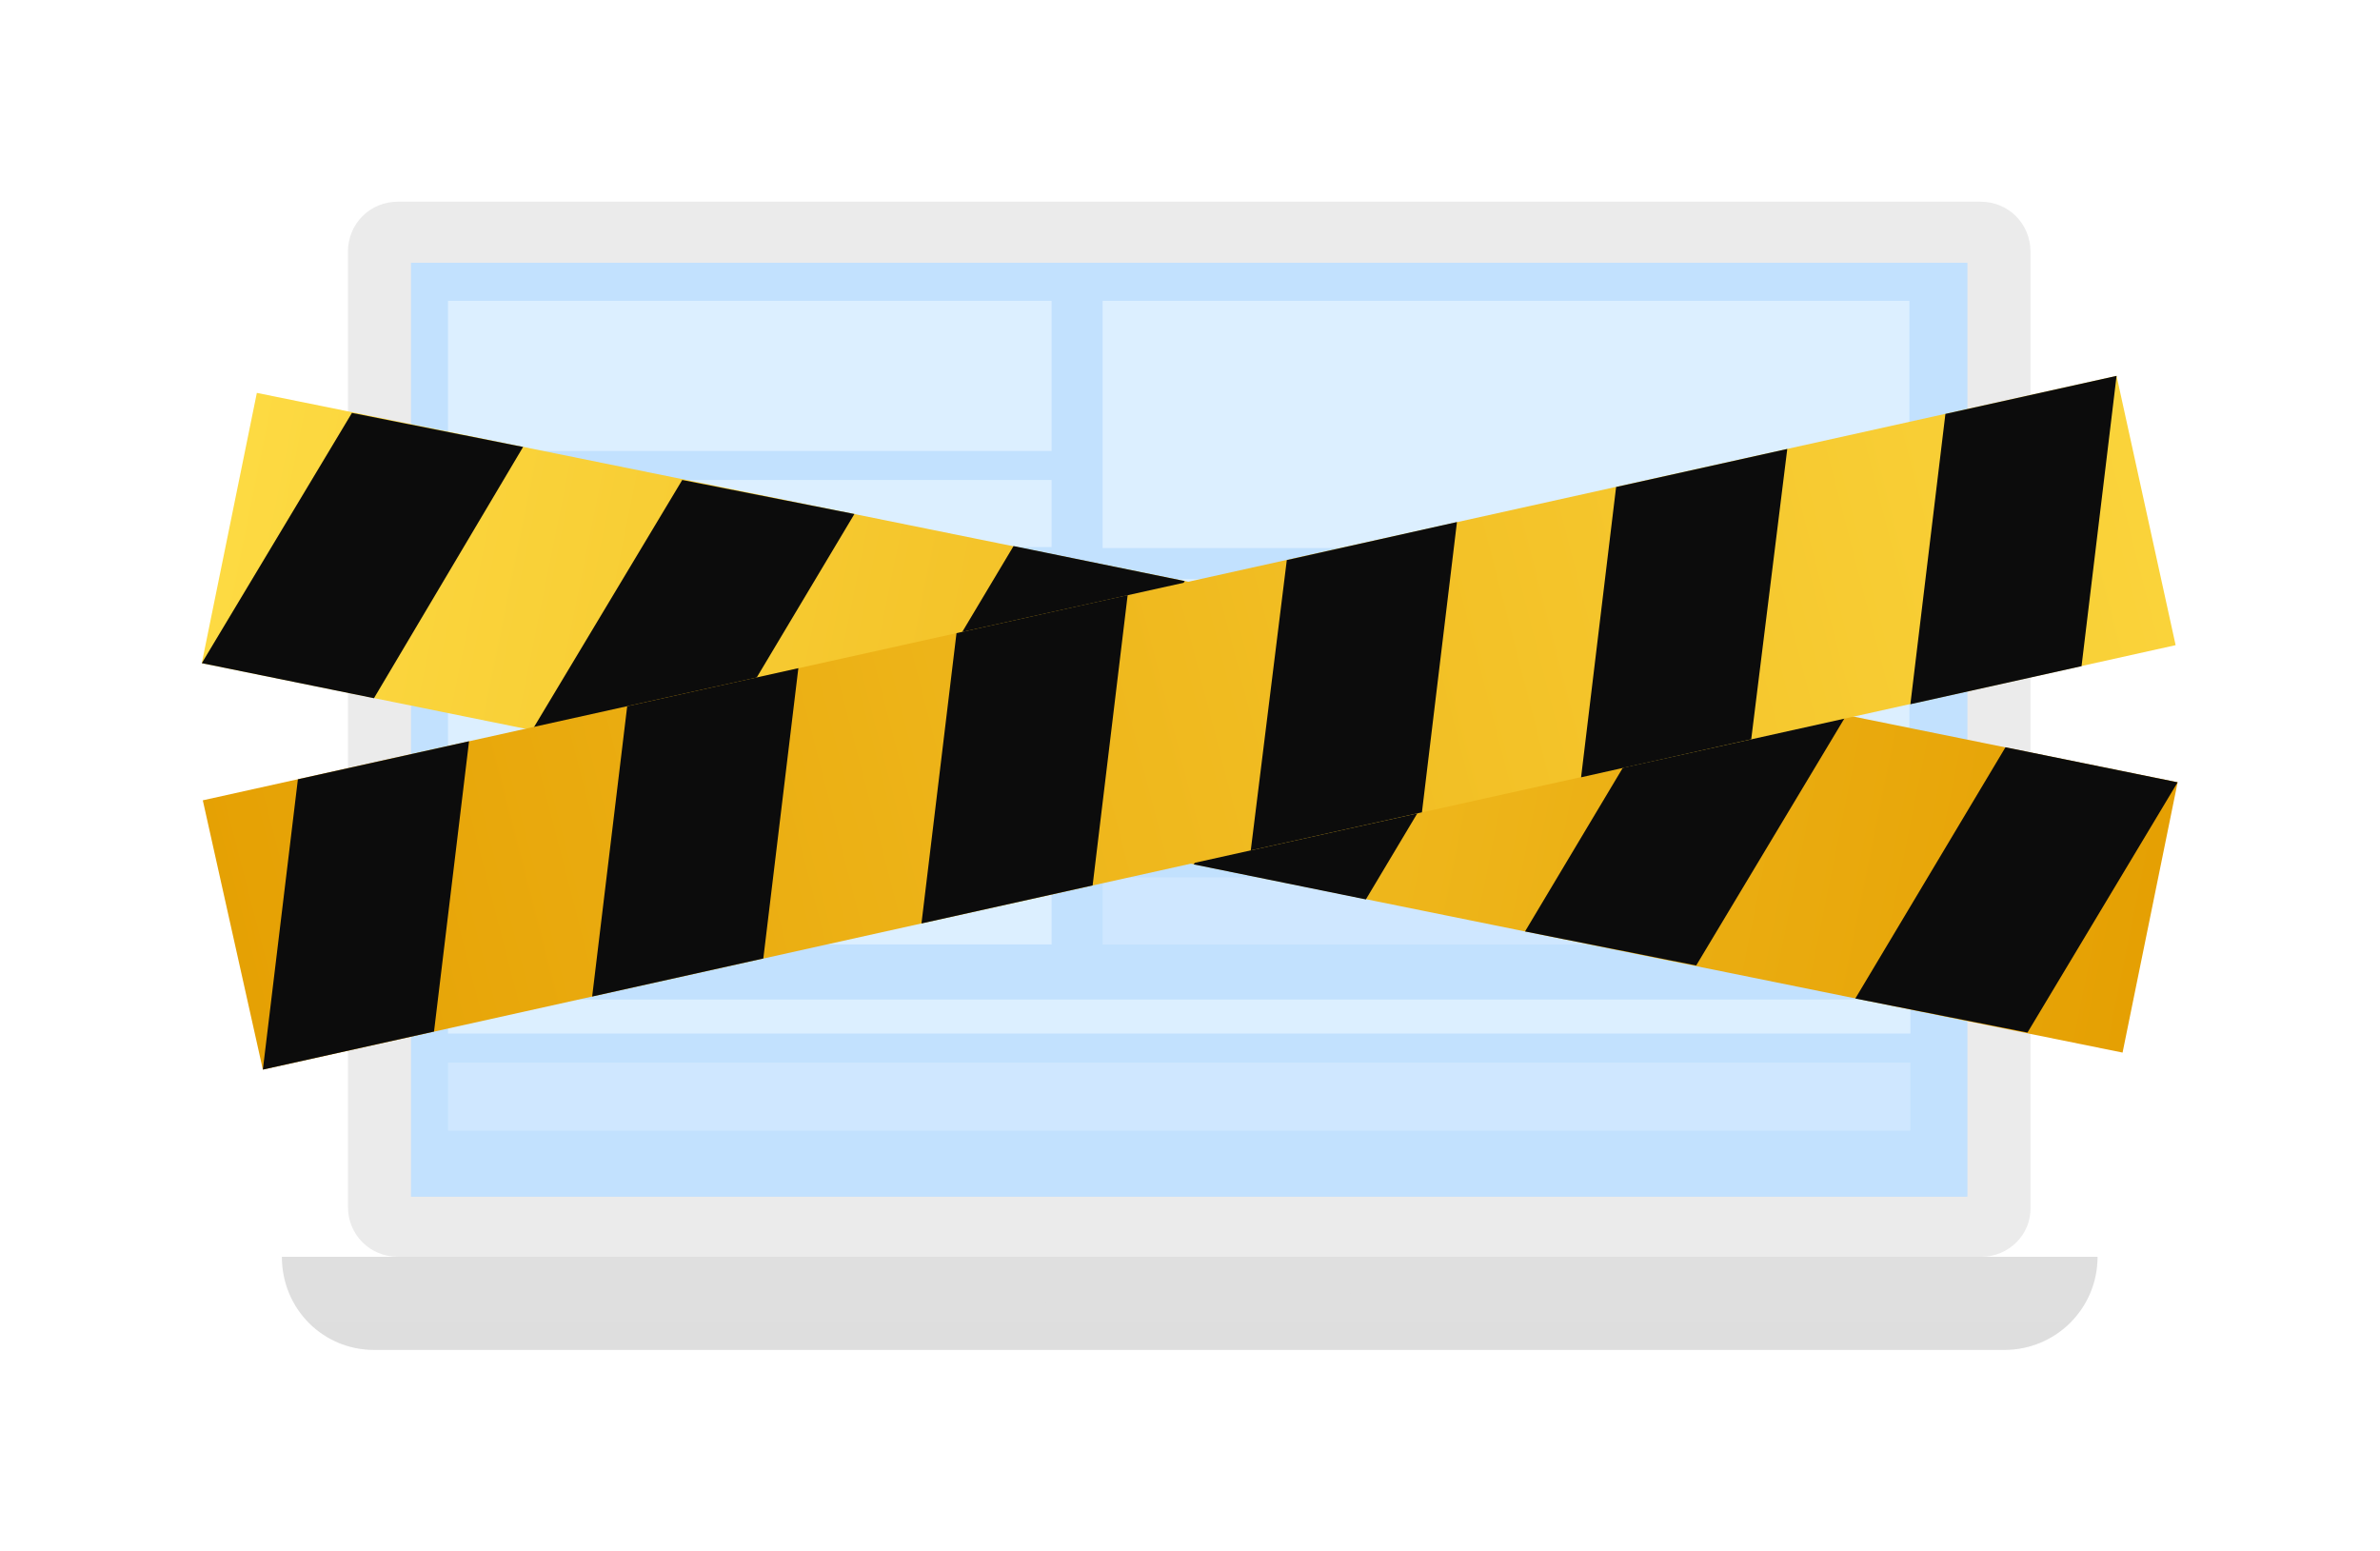 <svg width="525" height="342" viewBox="0 0 525 342" fill="none" xmlns="http://www.w3.org/2000/svg">
<g filter="url(#filter0_d_2_3425)">
<path d="M437.084 271.2H87.79C81.608 271.2 76.751 266.343 76.751 260.161V49.525C76.751 43.343 81.608 38.485 87.79 38.485H436.863C443.045 38.485 447.902 43.343 447.902 49.525V260.161C448.123 266.343 443.045 271.2 437.084 271.2Z" fill="#EBEBEB"/>
<path d="M433.992 51.954H90.66V257.953H433.992V51.954Z" fill="#C2E1FE"/>
<path d="M231.968 60.344H98.83V93.463H231.968V60.344Z" fill="#DCEFFF"/>
<path d="M231.968 99.865H98.83V114.659H231.968V99.865Z" fill="#DCEFFF"/>
<path d="M421.186 60.344H243.228V114.879H421.186V60.344Z" fill="#DCEFFF"/>
<path d="M231.968 121.724H98.83V136.517H231.968V121.724Z" fill="#DCEFFF"/>
<path d="M421.186 121.724H243.228V136.517H421.186V121.724Z" fill="#DCEFFF"/>
<path d="M231.968 143.803H98.83V158.596H231.968V143.803Z" fill="#DCEFFF"/>
<path d="M421.186 143.803H243.228V158.596H421.186V143.803Z" fill="#DCEFFF"/>
<path d="M231.968 165.662H98.83V180.455H231.968V165.662Z" fill="#DCEFFF"/>
<path d="M421.186 165.662H243.228V180.455H421.186V165.662Z" fill="#DCEFFF"/>
<path d="M231.968 187.52H98.83V202.313H231.968V187.52Z" fill="#DCEFFF"/>
<path opacity="0.5" d="M421.186 187.52H243.228V202.313H421.186V187.52Z" fill="#DCEFFF"/>
<path d="M421.407 214.457H98.83V221.964H421.407V214.457Z" fill="#DCEFFF"/>
<path opacity="0.5" d="M421.407 228.367H98.83V243.38H421.407V228.367Z" fill="#DCEFFF"/>
<path d="M82.491 291.734H442.162C453.422 291.734 462.695 282.681 462.695 271.2H62.178C62.178 282.681 71.231 291.734 82.491 291.734Z" fill="#DFDFDF"/>
<path d="M291.582 281.578H233.072C227.552 281.578 222.915 276.941 222.915 271.421H301.738C301.959 276.941 297.322 281.578 291.582 281.578Z" fill="#DFDFDF"/>
<path opacity="0.2" d="M82.491 291.734H442.162C447.902 291.734 453.201 289.305 456.955 285.552H67.919C71.672 289.305 76.751 291.734 82.491 291.734Z" fill="#DFDFDF"/>
<path d="M468.215 226.159L44.515 140.27L56.658 80.657L480.359 166.545L468.215 226.159Z" fill="url(#paint0_linear_2_3425)"/>
<path d="M82.491 147.998L44.515 140.27L77.634 85.072L115.389 92.579L82.491 147.998Z" fill="#0C0C0C"/>
<path d="M155.353 162.791L117.376 155.064L150.495 99.865L188.471 107.372L155.353 162.791Z" fill="#0C0C0C"/>
<path d="M228.214 177.584L190.459 169.857L223.578 114.438L261.333 122.166L228.214 177.584Z" fill="#0C0C0C"/>
<path d="M301.296 192.377L263.32 184.65L296.439 129.231L334.415 136.959L301.296 192.377Z" fill="#0C0C0C"/>
<path d="M374.158 206.95L336.402 199.443L369.521 144.024L407.276 151.752L374.158 206.95Z" fill="#0C0C0C"/>
<path d="M447.24 221.743L409.264 214.236L442.382 158.817L480.359 166.545L447.24 221.743Z" fill="#0C0C0C"/>
<path d="M479.917 136.296L57.983 229.912L44.736 170.519L466.89 76.903L479.917 136.296Z" fill="url(#paint1_linear_2_3425)"/>
<path d="M95.739 221.522L57.983 229.912L65.711 165.882L103.466 157.492L95.739 221.522Z" fill="#0C0C0C"/>
<path d="M168.379 205.404L130.624 213.794L138.352 149.765L176.107 141.374L168.379 205.404Z" fill="#0C0C0C"/>
<path d="M241.02 189.286L203.264 197.676L210.992 133.647L248.747 125.257L241.02 189.286Z" fill="#0C0C0C"/>
<path d="M313.661 173.169L275.905 181.559L283.854 117.529L321.388 109.139L313.661 173.169Z" fill="#0C0C0C"/>
<path d="M386.301 157.051L348.767 165.441L356.494 101.411L394.25 93.021L386.301 157.051Z" fill="#0C0C0C"/>
<path d="M459.163 140.933L421.407 149.323L429.135 85.293L466.89 76.903L459.163 140.933Z" fill="#0C0C0C"/>
</g>
<defs>
<filter id="filter0_d_2_3425" x="0.515" y="0.485" width="523.844" height="341.249" filterUnits="userSpaceOnUse" color-interpolation-filters="sRGB">
<feFlood flood-opacity="0" result="BackgroundImageFix"/>
<feColorMatrix in="SourceAlpha" type="matrix" values="0 0 0 0 0 0 0 0 0 0 0 0 0 0 0 0 0 0 127 0" result="hardAlpha"/>
<feOffset dy="6"/>
<feGaussianBlur stdDeviation="22"/>
<feComposite in2="hardAlpha" operator="out"/>
<feColorMatrix type="matrix" values="0 0 0 0 0 0 0 0 0 0 0 0 0 0 0 0 0 0 0.25 0"/>
<feBlend mode="normal" in2="BackgroundImageFix" result="effect1_dropShadow_2_3425"/>
<feBlend mode="normal" in="SourceGraphic" in2="effect1_dropShadow_2_3425" result="shape"/>
</filter>
<linearGradient id="paint0_linear_2_3425" x1="50.545" y1="110.541" x2="474.275" y2="196.272" gradientUnits="userSpaceOnUse">
<stop stop-color="#FDDA42"/>
<stop offset="1" stop-color="#E5A003"/>
</linearGradient>
<linearGradient id="paint1_linear_2_3425" x1="529.579" y1="84.37" x2="46.272" y2="209.256" gradientUnits="userSpaceOnUse">
<stop stop-color="#FDDA42"/>
<stop offset="1" stop-color="#E5A003"/>
</linearGradient>
</defs>
</svg>
